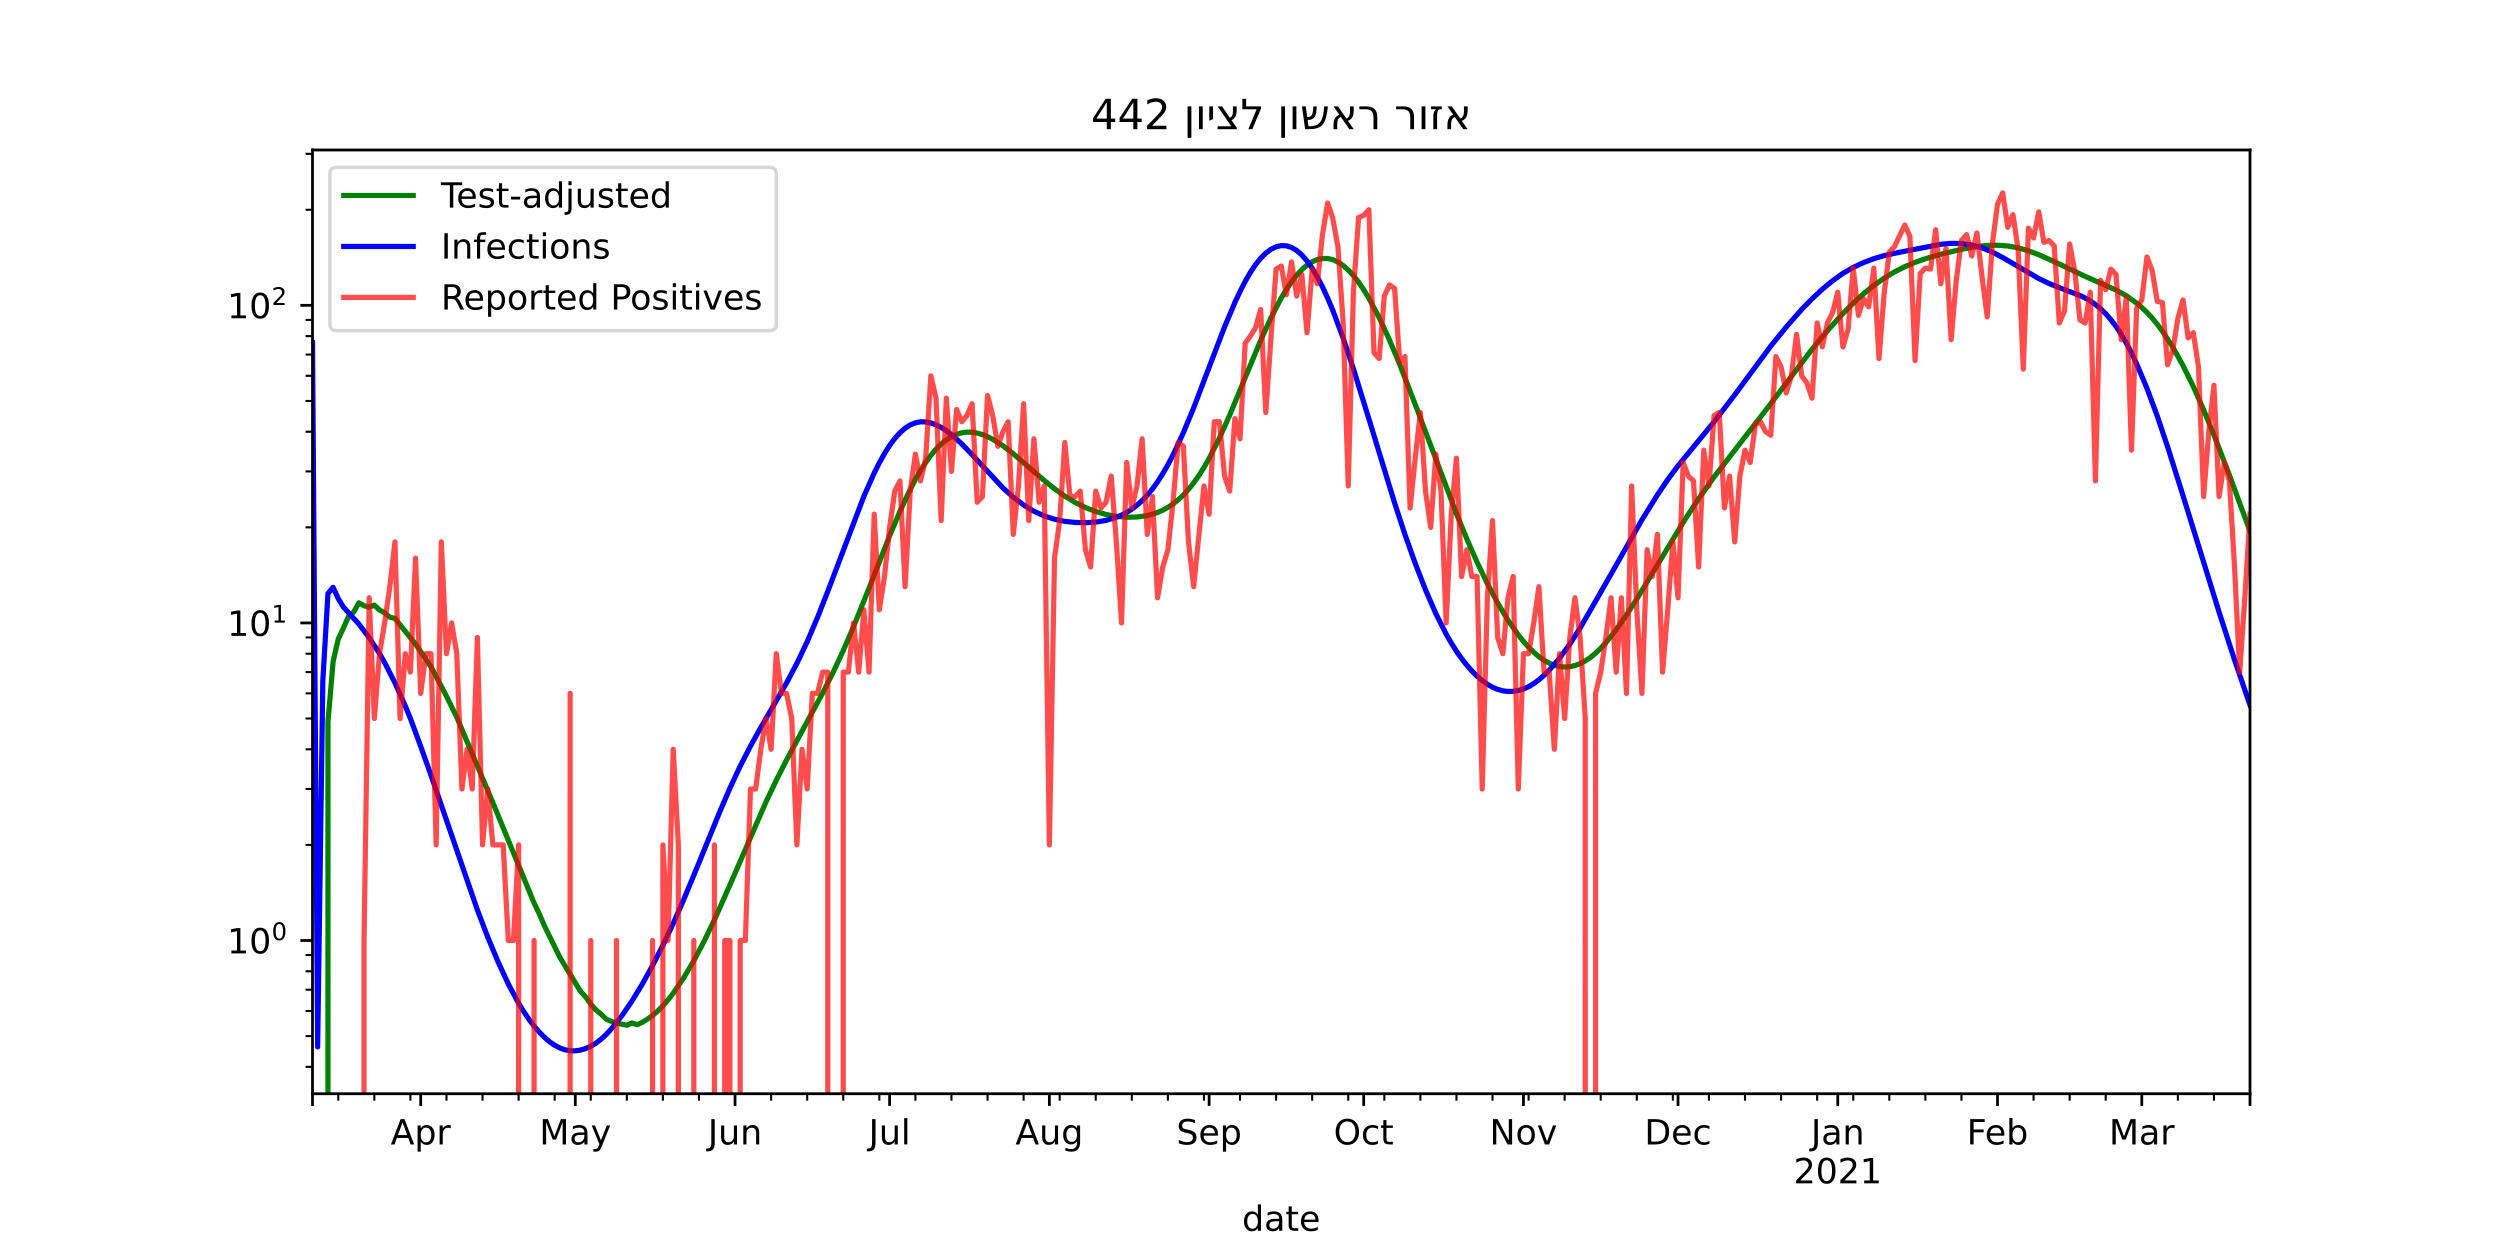 <?xml version="1.0" encoding="utf-8" standalone="no"?>
<!DOCTYPE svg PUBLIC "-//W3C//DTD SVG 1.1//EN"
  "http://www.w3.org/Graphics/SVG/1.1/DTD/svg11.dtd">
<!-- Created with matplotlib (https://matplotlib.org/) -->
<svg height="360pt" version="1.1" viewBox="0 0 720 360" width="720pt" xmlns="http://www.w3.org/2000/svg" xmlns:xlink="http://www.w3.org/1999/xlink">
 <defs>
  <style type="text/css">*{stroke-linecap:butt;stroke-linejoin:round;}</style>
 </defs>
 <g id="figure_1">
  <g id="patch_1">
   <path d="M 0 360 
L 720 360 
L 720 0 
L 0 0 
z
" style="fill:#ffffff;"/>
  </g>
  <g id="axes_1">
   <g id="patch_2">
    <path d="M 90 315 
L 648 315 
L 648 43.2 
L 90 43.2 
z
" style="fill:#ffffff;"/>
   </g>
   <g id="matplotlib.axis_1">
    <g id="xtick_1">
     <g id="line2d_1">
      <defs>
       <path d="M 0 0 
L 0 3.5 
" id="m17d6acb068" style="stroke:#000000;stroke-width:0.8;"/>
      </defs>
      <g>
       <use style="stroke:#000000;stroke-width:0.8;" x="90" xlink:href="#m17d6acb068" y="315"/>
      </g>
     </g>
    </g>
    <g id="xtick_2">
     <g id="line2d_2">
      <g>
       <use style="stroke:#000000;stroke-width:0.8;" x="121.165" xlink:href="#m17d6acb068" y="315"/>
      </g>
     </g>
     <g id="text_1">
      <!-- Apr -->
      <g transform="translate(112.515 329.598)scale(0.1 -0.1)">
       <defs>
        <path d="M 34.188 63.188 
L 20.797 26.906 
L 47.609 26.906 
z
M 28.609 72.906 
L 39.797 72.906 
L 67.578 0 
L 57.328 0 
L 50.688 18.703 
L 17.828 18.703 
L 11.188 0 
L 0.781 0 
z
" id="DejaVuSans-65"/>
        <path d="M 18.109 8.203 
L 18.109 -20.797 
L 9.078 -20.797 
L 9.078 54.688 
L 18.109 54.688 
L 18.109 46.391 
Q 20.953 51.266 25.266 53.625 
Q 29.594 56 35.594 56 
Q 45.562 56 51.781 48.094 
Q 58.016 40.188 58.016 27.297 
Q 58.016 14.406 51.781 6.484 
Q 45.562 -1.422 35.594 -1.422 
Q 29.594 -1.422 25.266 0.953 
Q 20.953 3.328 18.109 8.203 
z
M 48.688 27.297 
Q 48.688 37.203 44.609 42.844 
Q 40.531 48.484 33.406 48.484 
Q 26.266 48.484 22.188 42.844 
Q 18.109 37.203 18.109 27.297 
Q 18.109 17.391 22.188 11.75 
Q 26.266 6.109 33.406 6.109 
Q 40.531 6.109 44.609 11.75 
Q 48.688 17.391 48.688 27.297 
z
" id="DejaVuSans-112"/>
        <path d="M 41.109 46.297 
Q 39.594 47.172 37.812 47.578 
Q 36.031 48 33.891 48 
Q 26.266 48 22.188 43.047 
Q 18.109 38.094 18.109 28.812 
L 18.109 0 
L 9.078 0 
L 9.078 54.688 
L 18.109 54.688 
L 18.109 46.188 
Q 20.953 51.172 25.484 53.578 
Q 30.031 56 36.531 56 
Q 37.453 56 38.578 55.875 
Q 39.703 55.766 41.062 55.516 
z
" id="DejaVuSans-114"/>
       </defs>
       <use xlink:href="#DejaVuSans-65"/>
       <use x="68.408" xlink:href="#DejaVuSans-112"/>
       <use x="131.885" xlink:href="#DejaVuSans-114"/>
      </g>
     </g>
    </g>
    <g id="xtick_3">
     <g id="line2d_3">
      <g>
       <use style="stroke:#000000;stroke-width:0.8;" x="165.686" xlink:href="#m17d6acb068" y="315"/>
      </g>
     </g>
     <g id="text_2">
      <!-- May -->
      <g transform="translate(155.349 329.598)scale(0.1 -0.1)">
       <defs>
        <path d="M 9.812 72.906 
L 24.516 72.906 
L 43.109 23.297 
L 61.812 72.906 
L 76.516 72.906 
L 76.516 0 
L 66.891 0 
L 66.891 64.016 
L 48.094 14.016 
L 38.188 14.016 
L 19.391 64.016 
L 19.391 0 
L 9.812 0 
z
" id="DejaVuSans-77"/>
        <path d="M 34.281 27.484 
Q 23.391 27.484 19.188 25 
Q 14.984 22.516 14.984 16.5 
Q 14.984 11.719 18.141 8.906 
Q 21.297 6.109 26.703 6.109 
Q 34.188 6.109 38.703 11.406 
Q 43.219 16.703 43.219 25.484 
L 43.219 27.484 
z
M 52.203 31.203 
L 52.203 0 
L 43.219 0 
L 43.219 8.297 
Q 40.141 3.328 35.547 0.953 
Q 30.953 -1.422 24.312 -1.422 
Q 15.922 -1.422 10.953 3.297 
Q 6 8.016 6 15.922 
Q 6 25.141 12.172 29.828 
Q 18.359 34.516 30.609 34.516 
L 43.219 34.516 
L 43.219 35.406 
Q 43.219 41.609 39.141 45 
Q 35.062 48.391 27.688 48.391 
Q 23 48.391 18.547 47.266 
Q 14.109 46.141 10.016 43.891 
L 10.016 52.203 
Q 14.938 54.109 19.578 55.047 
Q 24.219 56 28.609 56 
Q 40.484 56 46.344 49.844 
Q 52.203 43.703 52.203 31.203 
z
" id="DejaVuSans-97"/>
        <path d="M 32.172 -5.078 
Q 28.375 -14.844 24.75 -17.812 
Q 21.141 -20.797 15.094 -20.797 
L 7.906 -20.797 
L 7.906 -13.281 
L 13.188 -13.281 
Q 16.891 -13.281 18.938 -11.516 
Q 21 -9.766 23.484 -3.219 
L 25.094 0.875 
L 2.984 54.688 
L 12.5 54.688 
L 29.594 11.922 
L 46.688 54.688 
L 56.203 54.688 
z
" id="DejaVuSans-121"/>
       </defs>
       <use xlink:href="#DejaVuSans-77"/>
       <use x="86.279" xlink:href="#DejaVuSans-97"/>
       <use x="147.559" xlink:href="#DejaVuSans-121"/>
      </g>
     </g>
    </g>
    <g id="xtick_4">
     <g id="line2d_4">
      <g>
       <use style="stroke:#000000;stroke-width:0.8;" x="211.691" xlink:href="#m17d6acb068" y="315"/>
      </g>
     </g>
     <g id="text_3">
      <!-- Jun -->
      <g transform="translate(203.879 329.598)scale(0.1 -0.1)">
       <defs>
        <path d="M 9.812 72.906 
L 19.672 72.906 
L 19.672 5.078 
Q 19.672 -8.109 14.672 -14.062 
Q 9.672 -20.016 -1.422 -20.016 
L -5.172 -20.016 
L -5.172 -11.719 
L -2.094 -11.719 
Q 4.438 -11.719 7.125 -8.047 
Q 9.812 -4.391 9.812 5.078 
z
" id="DejaVuSans-74"/>
        <path d="M 8.5 21.578 
L 8.5 54.688 
L 17.484 54.688 
L 17.484 21.922 
Q 17.484 14.156 20.5 10.266 
Q 23.531 6.391 29.594 6.391 
Q 36.859 6.391 41.078 11.031 
Q 45.312 15.672 45.312 23.688 
L 45.312 54.688 
L 54.297 54.688 
L 54.297 0 
L 45.312 0 
L 45.312 8.406 
Q 42.047 3.422 37.719 1 
Q 33.406 -1.422 27.688 -1.422 
Q 18.266 -1.422 13.375 4.438 
Q 8.5 10.297 8.5 21.578 
z
M 31.109 56 
z
" id="DejaVuSans-117"/>
        <path d="M 54.891 33.016 
L 54.891 0 
L 45.906 0 
L 45.906 32.719 
Q 45.906 40.484 42.875 44.328 
Q 39.844 48.188 33.797 48.188 
Q 26.516 48.188 22.312 43.547 
Q 18.109 38.922 18.109 30.906 
L 18.109 0 
L 9.078 0 
L 9.078 54.688 
L 18.109 54.688 
L 18.109 46.188 
Q 21.344 51.125 25.703 53.562 
Q 30.078 56 35.797 56 
Q 45.219 56 50.047 50.172 
Q 54.891 44.344 54.891 33.016 
z
" id="DejaVuSans-110"/>
       </defs>
       <use xlink:href="#DejaVuSans-74"/>
       <use x="29.492" xlink:href="#DejaVuSans-117"/>
       <use x="92.871" xlink:href="#DejaVuSans-110"/>
      </g>
     </g>
    </g>
    <g id="xtick_5">
     <g id="line2d_5">
      <g>
       <use style="stroke:#000000;stroke-width:0.8;" x="256.213" xlink:href="#m17d6acb068" y="315"/>
      </g>
     </g>
     <g id="text_4">
      <!-- Jul -->
      <g transform="translate(250.18 329.598)scale(0.1 -0.1)">
       <defs>
        <path d="M 9.422 75.984 
L 18.406 75.984 
L 18.406 0 
L 9.422 0 
z
" id="DejaVuSans-108"/>
       </defs>
       <use xlink:href="#DejaVuSans-74"/>
       <use x="29.492" xlink:href="#DejaVuSans-117"/>
       <use x="92.871" xlink:href="#DejaVuSans-108"/>
      </g>
     </g>
    </g>
    <g id="xtick_6">
     <g id="line2d_6">
      <g>
       <use style="stroke:#000000;stroke-width:0.8;" x="302.218" xlink:href="#m17d6acb068" y="315"/>
      </g>
     </g>
     <g id="text_5">
      <!-- Aug -->
      <g transform="translate(292.455 329.598)scale(0.1 -0.1)">
       <defs>
        <path d="M 45.406 27.984 
Q 45.406 37.75 41.375 43.109 
Q 37.359 48.484 30.078 48.484 
Q 22.859 48.484 18.828 43.109 
Q 14.797 37.75 14.797 27.984 
Q 14.797 18.266 18.828 12.891 
Q 22.859 7.516 30.078 7.516 
Q 37.359 7.516 41.375 12.891 
Q 45.406 18.266 45.406 27.984 
z
M 54.391 6.781 
Q 54.391 -7.172 48.188 -13.984 
Q 42 -20.797 29.203 -20.797 
Q 24.469 -20.797 20.266 -20.094 
Q 16.062 -19.391 12.109 -17.922 
L 12.109 -9.188 
Q 16.062 -11.328 19.922 -12.344 
Q 23.781 -13.375 27.781 -13.375 
Q 36.625 -13.375 41.016 -8.766 
Q 45.406 -4.156 45.406 5.172 
L 45.406 9.625 
Q 42.625 4.781 38.281 2.391 
Q 33.938 0 27.875 0 
Q 17.828 0 11.672 7.656 
Q 5.516 15.328 5.516 27.984 
Q 5.516 40.672 11.672 48.328 
Q 17.828 56 27.875 56 
Q 33.938 56 38.281 53.609 
Q 42.625 51.219 45.406 46.391 
L 45.406 54.688 
L 54.391 54.688 
z
" id="DejaVuSans-103"/>
       </defs>
       <use xlink:href="#DejaVuSans-65"/>
       <use x="68.408" xlink:href="#DejaVuSans-117"/>
       <use x="131.787" xlink:href="#DejaVuSans-103"/>
      </g>
     </g>
    </g>
    <g id="xtick_7">
     <g id="line2d_7">
      <g>
       <use style="stroke:#000000;stroke-width:0.8;" x="348.223" xlink:href="#m17d6acb068" y="315"/>
      </g>
     </g>
     <g id="text_6">
      <!-- Sep -->
      <g transform="translate(338.798 329.598)scale(0.1 -0.1)">
       <defs>
        <path d="M 53.516 70.516 
L 53.516 60.891 
Q 47.906 63.578 42.922 64.891 
Q 37.938 66.219 33.297 66.219 
Q 25.25 66.219 20.875 63.094 
Q 16.5 59.969 16.5 54.203 
Q 16.5 49.359 19.406 46.891 
Q 22.312 44.438 30.422 42.922 
L 36.375 41.703 
Q 47.406 39.594 52.656 34.297 
Q 57.906 29 57.906 20.125 
Q 57.906 9.516 50.797 4.047 
Q 43.703 -1.422 29.984 -1.422 
Q 24.812 -1.422 18.969 -0.25 
Q 13.141 0.922 6.891 3.219 
L 6.891 13.375 
Q 12.891 10.016 18.656 8.297 
Q 24.422 6.594 29.984 6.594 
Q 38.422 6.594 43.016 9.906 
Q 47.609 13.234 47.609 19.391 
Q 47.609 24.75 44.312 27.781 
Q 41.016 30.812 33.5 32.328 
L 27.484 33.5 
Q 16.453 35.688 11.516 40.375 
Q 6.594 45.062 6.594 53.422 
Q 6.594 63.094 13.406 68.656 
Q 20.219 74.219 32.172 74.219 
Q 37.312 74.219 42.625 73.281 
Q 47.953 72.359 53.516 70.516 
z
" id="DejaVuSans-83"/>
        <path d="M 56.203 29.594 
L 56.203 25.203 
L 14.891 25.203 
Q 15.484 15.922 20.484 11.062 
Q 25.484 6.203 34.422 6.203 
Q 39.594 6.203 44.453 7.469 
Q 49.312 8.734 54.109 11.281 
L 54.109 2.781 
Q 49.266 0.734 44.188 -0.344 
Q 39.109 -1.422 33.891 -1.422 
Q 20.797 -1.422 13.156 6.188 
Q 5.516 13.812 5.516 26.812 
Q 5.516 40.234 12.766 48.109 
Q 20.016 56 32.328 56 
Q 43.359 56 49.781 48.891 
Q 56.203 41.797 56.203 29.594 
z
M 47.219 32.234 
Q 47.125 39.594 43.094 43.984 
Q 39.062 48.391 32.422 48.391 
Q 24.906 48.391 20.391 44.141 
Q 15.875 39.891 15.188 32.172 
z
" id="DejaVuSans-101"/>
       </defs>
       <use xlink:href="#DejaVuSans-83"/>
       <use x="63.477" xlink:href="#DejaVuSans-101"/>
       <use x="125" xlink:href="#DejaVuSans-112"/>
      </g>
     </g>
    </g>
    <g id="xtick_8">
     <g id="line2d_8">
      <g>
       <use style="stroke:#000000;stroke-width:0.8;" x="392.745" xlink:href="#m17d6acb068" y="315"/>
      </g>
     </g>
     <g id="text_7">
      <!-- Oct -->
      <g transform="translate(384.099 329.598)scale(0.1 -0.1)">
       <defs>
        <path d="M 39.406 66.219 
Q 28.656 66.219 22.328 58.203 
Q 16.016 50.203 16.016 36.375 
Q 16.016 22.609 22.328 14.594 
Q 28.656 6.594 39.406 6.594 
Q 50.141 6.594 56.422 14.594 
Q 62.703 22.609 62.703 36.375 
Q 62.703 50.203 56.422 58.203 
Q 50.141 66.219 39.406 66.219 
z
M 39.406 74.219 
Q 54.734 74.219 63.906 63.938 
Q 73.094 53.656 73.094 36.375 
Q 73.094 19.141 63.906 8.859 
Q 54.734 -1.422 39.406 -1.422 
Q 24.031 -1.422 14.812 8.828 
Q 5.609 19.094 5.609 36.375 
Q 5.609 53.656 14.812 63.938 
Q 24.031 74.219 39.406 74.219 
z
" id="DejaVuSans-79"/>
        <path d="M 48.781 52.594 
L 48.781 44.188 
Q 44.969 46.297 41.141 47.344 
Q 37.312 48.391 33.406 48.391 
Q 24.656 48.391 19.812 42.844 
Q 14.984 37.312 14.984 27.297 
Q 14.984 17.281 19.812 11.734 
Q 24.656 6.203 33.406 6.203 
Q 37.312 6.203 41.141 7.25 
Q 44.969 8.297 48.781 10.406 
L 48.781 2.094 
Q 45.016 0.344 40.984 -0.531 
Q 36.969 -1.422 32.422 -1.422 
Q 20.062 -1.422 12.781 6.344 
Q 5.516 14.109 5.516 27.297 
Q 5.516 40.672 12.859 48.328 
Q 20.219 56 33.016 56 
Q 37.156 56 41.109 55.141 
Q 45.062 54.297 48.781 52.594 
z
" id="DejaVuSans-99"/>
        <path d="M 18.312 70.219 
L 18.312 54.688 
L 36.812 54.688 
L 36.812 47.703 
L 18.312 47.703 
L 18.312 18.016 
Q 18.312 11.328 20.141 9.422 
Q 21.969 7.516 27.594 7.516 
L 36.812 7.516 
L 36.812 0 
L 27.594 0 
Q 17.188 0 13.234 3.875 
Q 9.281 7.766 9.281 18.016 
L 9.281 47.703 
L 2.688 47.703 
L 2.688 54.688 
L 9.281 54.688 
L 9.281 70.219 
z
" id="DejaVuSans-116"/>
       </defs>
       <use xlink:href="#DejaVuSans-79"/>
       <use x="78.711" xlink:href="#DejaVuSans-99"/>
       <use x="133.691" xlink:href="#DejaVuSans-116"/>
      </g>
     </g>
    </g>
    <g id="xtick_9">
     <g id="line2d_9">
      <g>
       <use style="stroke:#000000;stroke-width:0.8;" x="438.75" xlink:href="#m17d6acb068" y="315"/>
      </g>
     </g>
     <g id="text_8">
      <!-- Nov -->
      <g transform="translate(428.991 329.598)scale(0.1 -0.1)">
       <defs>
        <path d="M 9.812 72.906 
L 23.094 72.906 
L 55.422 11.922 
L 55.422 72.906 
L 64.984 72.906 
L 64.984 0 
L 51.703 0 
L 19.391 60.984 
L 19.391 0 
L 9.812 0 
z
" id="DejaVuSans-78"/>
        <path d="M 30.609 48.391 
Q 23.391 48.391 19.188 42.75 
Q 14.984 37.109 14.984 27.297 
Q 14.984 17.484 19.156 11.844 
Q 23.344 6.203 30.609 6.203 
Q 37.797 6.203 41.984 11.859 
Q 46.188 17.531 46.188 27.297 
Q 46.188 37.016 41.984 42.703 
Q 37.797 48.391 30.609 48.391 
z
M 30.609 56 
Q 42.328 56 49.016 48.375 
Q 55.719 40.766 55.719 27.297 
Q 55.719 13.875 49.016 6.219 
Q 42.328 -1.422 30.609 -1.422 
Q 18.844 -1.422 12.172 6.219 
Q 5.516 13.875 5.516 27.297 
Q 5.516 40.766 12.172 48.375 
Q 18.844 56 30.609 56 
z
" id="DejaVuSans-111"/>
        <path d="M 2.984 54.688 
L 12.5 54.688 
L 29.594 8.797 
L 46.688 54.688 
L 56.203 54.688 
L 35.688 0 
L 23.484 0 
z
" id="DejaVuSans-118"/>
       </defs>
       <use xlink:href="#DejaVuSans-78"/>
       <use x="74.805" xlink:href="#DejaVuSans-111"/>
       <use x="135.986" xlink:href="#DejaVuSans-118"/>
      </g>
     </g>
    </g>
    <g id="xtick_10">
     <g id="line2d_10">
      <g>
       <use style="stroke:#000000;stroke-width:0.8;" x="483.271" xlink:href="#m17d6acb068" y="315"/>
      </g>
     </g>
     <g id="text_9">
      <!-- Dec -->
      <g transform="translate(473.595 329.598)scale(0.1 -0.1)">
       <defs>
        <path d="M 19.672 64.797 
L 19.672 8.109 
L 31.594 8.109 
Q 46.688 8.109 53.688 14.938 
Q 60.688 21.781 60.688 36.531 
Q 60.688 51.172 53.688 57.984 
Q 46.688 64.797 31.594 64.797 
z
M 9.812 72.906 
L 30.078 72.906 
Q 51.266 72.906 61.172 64.094 
Q 71.094 55.281 71.094 36.531 
Q 71.094 17.672 61.125 8.828 
Q 51.172 0 30.078 0 
L 9.812 0 
z
" id="DejaVuSans-68"/>
       </defs>
       <use xlink:href="#DejaVuSans-68"/>
       <use x="77.002" xlink:href="#DejaVuSans-101"/>
       <use x="138.525" xlink:href="#DejaVuSans-99"/>
      </g>
     </g>
    </g>
    <g id="xtick_11">
     <g id="line2d_11">
      <g>
       <use style="stroke:#000000;stroke-width:0.8;" x="529.277" xlink:href="#m17d6acb068" y="315"/>
      </g>
     </g>
     <g id="text_10">
      <!-- Jan -->
      <g transform="translate(521.569 329.598)scale(0.1 -0.1)">
       <use xlink:href="#DejaVuSans-74"/>
       <use x="29.492" xlink:href="#DejaVuSans-97"/>
       <use x="90.771" xlink:href="#DejaVuSans-110"/>
      </g>
      <!-- 2021 -->
      <g transform="translate(516.552 340.796)scale(0.1 -0.1)">
       <defs>
        <path d="M 19.188 8.297 
L 53.609 8.297 
L 53.609 0 
L 7.328 0 
L 7.328 8.297 
Q 12.938 14.109 22.625 23.891 
Q 32.328 33.688 34.812 36.531 
Q 39.547 41.844 41.422 45.531 
Q 43.312 49.219 43.312 52.781 
Q 43.312 58.594 39.234 62.25 
Q 35.156 65.922 28.609 65.922 
Q 23.969 65.922 18.812 64.312 
Q 13.672 62.703 7.812 59.422 
L 7.812 69.391 
Q 13.766 71.781 18.938 73 
Q 24.125 74.219 28.422 74.219 
Q 39.75 74.219 46.484 68.547 
Q 53.219 62.891 53.219 53.422 
Q 53.219 48.922 51.531 44.891 
Q 49.859 40.875 45.406 35.406 
Q 44.188 33.984 37.641 27.219 
Q 31.109 20.453 19.188 8.297 
z
" id="DejaVuSans-50"/>
        <path d="M 31.781 66.406 
Q 24.172 66.406 20.328 58.906 
Q 16.5 51.422 16.5 36.375 
Q 16.5 21.391 20.328 13.891 
Q 24.172 6.391 31.781 6.391 
Q 39.453 6.391 43.281 13.891 
Q 47.125 21.391 47.125 36.375 
Q 47.125 51.422 43.281 58.906 
Q 39.453 66.406 31.781 66.406 
z
M 31.781 74.219 
Q 44.047 74.219 50.516 64.516 
Q 56.984 54.828 56.984 36.375 
Q 56.984 17.969 50.516 8.266 
Q 44.047 -1.422 31.781 -1.422 
Q 19.531 -1.422 13.062 8.266 
Q 6.594 17.969 6.594 36.375 
Q 6.594 54.828 13.062 64.516 
Q 19.531 74.219 31.781 74.219 
z
" id="DejaVuSans-48"/>
        <path d="M 12.406 8.297 
L 28.516 8.297 
L 28.516 63.922 
L 10.984 60.406 
L 10.984 69.391 
L 28.422 72.906 
L 38.281 72.906 
L 38.281 8.297 
L 54.391 8.297 
L 54.391 0 
L 12.406 0 
z
" id="DejaVuSans-49"/>
       </defs>
       <use xlink:href="#DejaVuSans-50"/>
       <use x="63.623" xlink:href="#DejaVuSans-48"/>
       <use x="127.246" xlink:href="#DejaVuSans-50"/>
       <use x="190.869" xlink:href="#DejaVuSans-49"/>
      </g>
     </g>
    </g>
    <g id="xtick_12">
     <g id="line2d_12">
      <g>
       <use style="stroke:#000000;stroke-width:0.8;" x="575.282" xlink:href="#m17d6acb068" y="315"/>
      </g>
     </g>
     <g id="text_11">
      <!-- Feb -->
      <g transform="translate(566.43 329.598)scale(0.1 -0.1)">
       <defs>
        <path d="M 9.812 72.906 
L 51.703 72.906 
L 51.703 64.594 
L 19.672 64.594 
L 19.672 43.109 
L 48.578 43.109 
L 48.578 34.812 
L 19.672 34.812 
L 19.672 0 
L 9.812 0 
z
" id="DejaVuSans-70"/>
        <path d="M 48.688 27.297 
Q 48.688 37.203 44.609 42.844 
Q 40.531 48.484 33.406 48.484 
Q 26.266 48.484 22.188 42.844 
Q 18.109 37.203 18.109 27.297 
Q 18.109 17.391 22.188 11.75 
Q 26.266 6.109 33.406 6.109 
Q 40.531 6.109 44.609 11.75 
Q 48.688 17.391 48.688 27.297 
z
M 18.109 46.391 
Q 20.953 51.266 25.266 53.625 
Q 29.594 56 35.594 56 
Q 45.562 56 51.781 48.094 
Q 58.016 40.188 58.016 27.297 
Q 58.016 14.406 51.781 6.484 
Q 45.562 -1.422 35.594 -1.422 
Q 29.594 -1.422 25.266 0.953 
Q 20.953 3.328 18.109 8.203 
L 18.109 0 
L 9.078 0 
L 9.078 75.984 
L 18.109 75.984 
z
" id="DejaVuSans-98"/>
       </defs>
       <use xlink:href="#DejaVuSans-70"/>
       <use x="52.02" xlink:href="#DejaVuSans-101"/>
       <use x="113.543" xlink:href="#DejaVuSans-98"/>
      </g>
     </g>
    </g>
    <g id="xtick_13">
     <g id="line2d_13">
      <g>
       <use style="stroke:#000000;stroke-width:0.8;" x="616.835" xlink:href="#m17d6acb068" y="315"/>
      </g>
     </g>
     <g id="text_12">
      <!-- Mar -->
      <g transform="translate(607.402 329.598)scale(0.1 -0.1)">
       <use xlink:href="#DejaVuSans-77"/>
       <use x="86.279" xlink:href="#DejaVuSans-97"/>
       <use x="147.559" xlink:href="#DejaVuSans-114"/>
      </g>
     </g>
    </g>
    <g id="xtick_14">
     <g id="line2d_14">
      <g>
       <use style="stroke:#000000;stroke-width:0.8;" x="648" xlink:href="#m17d6acb068" y="315"/>
      </g>
     </g>
    </g>
    <g id="xtick_15">
     <g id="line2d_15">
      <defs>
       <path d="M 0 0 
L 0 2 
" id="mf03849183d" style="stroke:#000000;stroke-width:0.6;"/>
      </defs>
      <g>
       <use style="stroke:#000000;stroke-width:0.6;" x="97.42" xlink:href="#mf03849183d" y="315"/>
      </g>
     </g>
    </g>
    <g id="xtick_16">
     <g id="line2d_16">
      <g>
       <use style="stroke:#000000;stroke-width:0.6;" x="107.809" xlink:href="#mf03849183d" y="315"/>
      </g>
     </g>
    </g>
    <g id="xtick_17">
     <g id="line2d_17">
      <g>
       <use style="stroke:#000000;stroke-width:0.6;" x="118.197" xlink:href="#mf03849183d" y="315"/>
      </g>
     </g>
    </g>
    <g id="xtick_18">
     <g id="line2d_18">
      <g>
       <use style="stroke:#000000;stroke-width:0.6;" x="128.585" xlink:href="#mf03849183d" y="315"/>
      </g>
     </g>
    </g>
    <g id="xtick_19">
     <g id="line2d_19">
      <g>
       <use style="stroke:#000000;stroke-width:0.6;" x="138.973" xlink:href="#mf03849183d" y="315"/>
      </g>
     </g>
    </g>
    <g id="xtick_20">
     <g id="line2d_20">
      <g>
       <use style="stroke:#000000;stroke-width:0.6;" x="149.362" xlink:href="#mf03849183d" y="315"/>
      </g>
     </g>
    </g>
    <g id="xtick_21">
     <g id="line2d_21">
      <g>
       <use style="stroke:#000000;stroke-width:0.6;" x="159.75" xlink:href="#mf03849183d" y="315"/>
      </g>
     </g>
    </g>
    <g id="xtick_22">
     <g id="line2d_22">
      <g>
       <use style="stroke:#000000;stroke-width:0.6;" x="170.138" xlink:href="#mf03849183d" y="315"/>
      </g>
     </g>
    </g>
    <g id="xtick_23">
     <g id="line2d_23">
      <g>
       <use style="stroke:#000000;stroke-width:0.6;" x="180.527" xlink:href="#mf03849183d" y="315"/>
      </g>
     </g>
    </g>
    <g id="xtick_24">
     <g id="line2d_24">
      <g>
       <use style="stroke:#000000;stroke-width:0.6;" x="190.915" xlink:href="#mf03849183d" y="315"/>
      </g>
     </g>
    </g>
    <g id="xtick_25">
     <g id="line2d_25">
      <g>
       <use style="stroke:#000000;stroke-width:0.6;" x="201.303" xlink:href="#mf03849183d" y="315"/>
      </g>
     </g>
    </g>
    <g id="xtick_26">
     <g id="line2d_26">
      <g>
       <use style="stroke:#000000;stroke-width:0.6;" x="222.08" xlink:href="#mf03849183d" y="315"/>
      </g>
     </g>
    </g>
    <g id="xtick_27">
     <g id="line2d_27">
      <g>
       <use style="stroke:#000000;stroke-width:0.6;" x="232.468" xlink:href="#mf03849183d" y="315"/>
      </g>
     </g>
    </g>
    <g id="xtick_28">
     <g id="line2d_28">
      <g>
       <use style="stroke:#000000;stroke-width:0.6;" x="242.856" xlink:href="#mf03849183d" y="315"/>
      </g>
     </g>
    </g>
    <g id="xtick_29">
     <g id="line2d_29">
      <g>
       <use style="stroke:#000000;stroke-width:0.6;" x="253.245" xlink:href="#mf03849183d" y="315"/>
      </g>
     </g>
    </g>
    <g id="xtick_30">
     <g id="line2d_30">
      <g>
       <use style="stroke:#000000;stroke-width:0.6;" x="263.633" xlink:href="#mf03849183d" y="315"/>
      </g>
     </g>
    </g>
    <g id="xtick_31">
     <g id="line2d_31">
      <g>
       <use style="stroke:#000000;stroke-width:0.6;" x="274.021" xlink:href="#mf03849183d" y="315"/>
      </g>
     </g>
    </g>
    <g id="xtick_32">
     <g id="line2d_32">
      <g>
       <use style="stroke:#000000;stroke-width:0.6;" x="284.41" xlink:href="#mf03849183d" y="315"/>
      </g>
     </g>
    </g>
    <g id="xtick_33">
     <g id="line2d_33">
      <g>
       <use style="stroke:#000000;stroke-width:0.6;" x="294.798" xlink:href="#mf03849183d" y="315"/>
      </g>
     </g>
    </g>
    <g id="xtick_34">
     <g id="line2d_34">
      <g>
       <use style="stroke:#000000;stroke-width:0.6;" x="305.186" xlink:href="#mf03849183d" y="315"/>
      </g>
     </g>
    </g>
    <g id="xtick_35">
     <g id="line2d_35">
      <g>
       <use style="stroke:#000000;stroke-width:0.6;" x="315.574" xlink:href="#mf03849183d" y="315"/>
      </g>
     </g>
    </g>
    <g id="xtick_36">
     <g id="line2d_36">
      <g>
       <use style="stroke:#000000;stroke-width:0.6;" x="325.963" xlink:href="#mf03849183d" y="315"/>
      </g>
     </g>
    </g>
    <g id="xtick_37">
     <g id="line2d_37">
      <g>
       <use style="stroke:#000000;stroke-width:0.6;" x="336.351" xlink:href="#mf03849183d" y="315"/>
      </g>
     </g>
    </g>
    <g id="xtick_38">
     <g id="line2d_38">
      <g>
       <use style="stroke:#000000;stroke-width:0.6;" x="346.739" xlink:href="#mf03849183d" y="315"/>
      </g>
     </g>
    </g>
    <g id="xtick_39">
     <g id="line2d_39">
      <g>
       <use style="stroke:#000000;stroke-width:0.6;" x="357.128" xlink:href="#mf03849183d" y="315"/>
      </g>
     </g>
    </g>
    <g id="xtick_40">
     <g id="line2d_40">
      <g>
       <use style="stroke:#000000;stroke-width:0.6;" x="367.516" xlink:href="#mf03849183d" y="315"/>
      </g>
     </g>
    </g>
    <g id="xtick_41">
     <g id="line2d_41">
      <g>
       <use style="stroke:#000000;stroke-width:0.6;" x="377.904" xlink:href="#mf03849183d" y="315"/>
      </g>
     </g>
    </g>
    <g id="xtick_42">
     <g id="line2d_42">
      <g>
       <use style="stroke:#000000;stroke-width:0.6;" x="388.293" xlink:href="#mf03849183d" y="315"/>
      </g>
     </g>
    </g>
    <g id="xtick_43">
     <g id="line2d_43">
      <g>
       <use style="stroke:#000000;stroke-width:0.6;" x="398.681" xlink:href="#mf03849183d" y="315"/>
      </g>
     </g>
    </g>
    <g id="xtick_44">
     <g id="line2d_44">
      <g>
       <use style="stroke:#000000;stroke-width:0.6;" x="409.069" xlink:href="#mf03849183d" y="315"/>
      </g>
     </g>
    </g>
    <g id="xtick_45">
     <g id="line2d_45">
      <g>
       <use style="stroke:#000000;stroke-width:0.6;" x="419.457" xlink:href="#mf03849183d" y="315"/>
      </g>
     </g>
    </g>
    <g id="xtick_46">
     <g id="line2d_46">
      <g>
       <use style="stroke:#000000;stroke-width:0.6;" x="429.846" xlink:href="#mf03849183d" y="315"/>
      </g>
     </g>
    </g>
    <g id="xtick_47">
     <g id="line2d_47">
      <g>
       <use style="stroke:#000000;stroke-width:0.6;" x="440.234" xlink:href="#mf03849183d" y="315"/>
      </g>
     </g>
    </g>
    <g id="xtick_48">
     <g id="line2d_48">
      <g>
       <use style="stroke:#000000;stroke-width:0.6;" x="450.622" xlink:href="#mf03849183d" y="315"/>
      </g>
     </g>
    </g>
    <g id="xtick_49">
     <g id="line2d_49">
      <g>
       <use style="stroke:#000000;stroke-width:0.6;" x="461.011" xlink:href="#mf03849183d" y="315"/>
      </g>
     </g>
    </g>
    <g id="xtick_50">
     <g id="line2d_50">
      <g>
       <use style="stroke:#000000;stroke-width:0.6;" x="471.399" xlink:href="#mf03849183d" y="315"/>
      </g>
     </g>
    </g>
    <g id="xtick_51">
     <g id="line2d_51">
      <g>
       <use style="stroke:#000000;stroke-width:0.6;" x="481.787" xlink:href="#mf03849183d" y="315"/>
      </g>
     </g>
    </g>
    <g id="xtick_52">
     <g id="line2d_52">
      <g>
       <use style="stroke:#000000;stroke-width:0.6;" x="492.176" xlink:href="#mf03849183d" y="315"/>
      </g>
     </g>
    </g>
    <g id="xtick_53">
     <g id="line2d_53">
      <g>
       <use style="stroke:#000000;stroke-width:0.6;" x="502.564" xlink:href="#mf03849183d" y="315"/>
      </g>
     </g>
    </g>
    <g id="xtick_54">
     <g id="line2d_54">
      <g>
       <use style="stroke:#000000;stroke-width:0.6;" x="512.952" xlink:href="#mf03849183d" y="315"/>
      </g>
     </g>
    </g>
    <g id="xtick_55">
     <g id="line2d_55">
      <g>
       <use style="stroke:#000000;stroke-width:0.6;" x="523.34" xlink:href="#mf03849183d" y="315"/>
      </g>
     </g>
    </g>
    <g id="xtick_56">
     <g id="line2d_56">
      <g>
       <use style="stroke:#000000;stroke-width:0.6;" x="533.729" xlink:href="#mf03849183d" y="315"/>
      </g>
     </g>
    </g>
    <g id="xtick_57">
     <g id="line2d_57">
      <g>
       <use style="stroke:#000000;stroke-width:0.6;" x="544.117" xlink:href="#mf03849183d" y="315"/>
      </g>
     </g>
    </g>
    <g id="xtick_58">
     <g id="line2d_58">
      <g>
       <use style="stroke:#000000;stroke-width:0.6;" x="554.505" xlink:href="#mf03849183d" y="315"/>
      </g>
     </g>
    </g>
    <g id="xtick_59">
     <g id="line2d_59">
      <g>
       <use style="stroke:#000000;stroke-width:0.6;" x="564.894" xlink:href="#mf03849183d" y="315"/>
      </g>
     </g>
    </g>
    <g id="xtick_60">
     <g id="line2d_60">
      <g>
       <use style="stroke:#000000;stroke-width:0.6;" x="585.67" xlink:href="#mf03849183d" y="315"/>
      </g>
     </g>
    </g>
    <g id="xtick_61">
     <g id="line2d_61">
      <g>
       <use style="stroke:#000000;stroke-width:0.6;" x="596.059" xlink:href="#mf03849183d" y="315"/>
      </g>
     </g>
    </g>
    <g id="xtick_62">
     <g id="line2d_62">
      <g>
       <use style="stroke:#000000;stroke-width:0.6;" x="606.447" xlink:href="#mf03849183d" y="315"/>
      </g>
     </g>
    </g>
    <g id="xtick_63">
     <g id="line2d_63">
      <g>
       <use style="stroke:#000000;stroke-width:0.6;" x="627.223" xlink:href="#mf03849183d" y="315"/>
      </g>
     </g>
    </g>
    <g id="xtick_64">
     <g id="line2d_64">
      <g>
       <use style="stroke:#000000;stroke-width:0.6;" x="637.612" xlink:href="#mf03849183d" y="315"/>
      </g>
     </g>
    </g>
    <g id="text_13">
     <!-- date -->
     <g transform="translate(357.725 354.474)scale(0.1 -0.1)">
      <defs>
       <path d="M 45.406 46.391 
L 45.406 75.984 
L 54.391 75.984 
L 54.391 0 
L 45.406 0 
L 45.406 8.203 
Q 42.578 3.328 38.25 0.953 
Q 33.938 -1.422 27.875 -1.422 
Q 17.969 -1.422 11.734 6.484 
Q 5.516 14.406 5.516 27.297 
Q 5.516 40.188 11.734 48.094 
Q 17.969 56 27.875 56 
Q 33.938 56 38.25 53.625 
Q 42.578 51.266 45.406 46.391 
z
M 14.797 27.297 
Q 14.797 17.391 18.875 11.75 
Q 22.953 6.109 30.078 6.109 
Q 37.203 6.109 41.297 11.75 
Q 45.406 17.391 45.406 27.297 
Q 45.406 37.203 41.297 42.844 
Q 37.203 48.484 30.078 48.484 
Q 22.953 48.484 18.875 42.844 
Q 14.797 37.203 14.797 27.297 
z
" id="DejaVuSans-100"/>
      </defs>
      <use xlink:href="#DejaVuSans-100"/>
      <use x="63.477" xlink:href="#DejaVuSans-97"/>
      <use x="124.756" xlink:href="#DejaVuSans-116"/>
      <use x="163.965" xlink:href="#DejaVuSans-101"/>
     </g>
    </g>
   </g>
   <g id="matplotlib.axis_2">
    <g id="ytick_1">
     <g id="line2d_65">
      <defs>
       <path d="M 0 0 
L -3.5 0 
" id="md388e2db7f" style="stroke:#000000;stroke-width:0.8;"/>
      </defs>
      <g>
       <use style="stroke:#000000;stroke-width:0.8;" x="90" xlink:href="#md388e2db7f" y="270.862"/>
      </g>
     </g>
     <g id="text_14">
      <!-- $\mathdefault{10^{0}}$ -->
      <g transform="translate(65.4 274.661)scale(0.1 -0.1)">
       <use transform="translate(0 0.766)" xlink:href="#DejaVuSans-49"/>
       <use transform="translate(63.623 0.766)" xlink:href="#DejaVuSans-48"/>
       <use transform="translate(128.203 39.047)scale(0.7)" xlink:href="#DejaVuSans-48"/>
      </g>
     </g>
    </g>
    <g id="ytick_2">
     <g id="line2d_66">
      <g>
       <use style="stroke:#000000;stroke-width:0.8;" x="90" xlink:href="#md388e2db7f" y="179.402"/>
      </g>
     </g>
     <g id="text_15">
      <!-- $\mathdefault{10^{1}}$ -->
      <g transform="translate(65.4 183.201)scale(0.1 -0.1)">
       <use transform="translate(0 0.684)" xlink:href="#DejaVuSans-49"/>
       <use transform="translate(63.623 0.684)" xlink:href="#DejaVuSans-48"/>
       <use transform="translate(128.203 38.966)scale(0.7)" xlink:href="#DejaVuSans-49"/>
      </g>
     </g>
    </g>
    <g id="ytick_3">
     <g id="line2d_67">
      <g>
       <use style="stroke:#000000;stroke-width:0.8;" x="90" xlink:href="#md388e2db7f" y="87.941"/>
      </g>
     </g>
     <g id="text_16">
      <!-- $\mathdefault{10^{2}}$ -->
      <g transform="translate(65.4 91.741)scale(0.1 -0.1)">
       <use transform="translate(0 0.766)" xlink:href="#DejaVuSans-49"/>
       <use transform="translate(63.623 0.766)" xlink:href="#DejaVuSans-48"/>
       <use transform="translate(128.203 39.047)scale(0.7)" xlink:href="#DejaVuSans-50"/>
      </g>
     </g>
    </g>
    <g id="ytick_4">
     <g id="line2d_68">
      <defs>
       <path d="M 0 0 
L -2 0 
" id="m62e30611fd" style="stroke:#000000;stroke-width:0.6;"/>
      </defs>
      <g>
       <use style="stroke:#000000;stroke-width:0.6;" x="90" xlink:href="#m62e30611fd" y="307.257"/>
      </g>
     </g>
    </g>
    <g id="ytick_5">
     <g id="line2d_69">
      <g>
       <use style="stroke:#000000;stroke-width:0.6;" x="90" xlink:href="#m62e30611fd" y="298.394"/>
      </g>
     </g>
    </g>
    <g id="ytick_6">
     <g id="line2d_70">
      <g>
       <use style="stroke:#000000;stroke-width:0.6;" x="90" xlink:href="#m62e30611fd" y="291.152"/>
      </g>
     </g>
    </g>
    <g id="ytick_7">
     <g id="line2d_71">
      <g>
       <use style="stroke:#000000;stroke-width:0.6;" x="90" xlink:href="#m62e30611fd" y="285.029"/>
      </g>
     </g>
    </g>
    <g id="ytick_8">
     <g id="line2d_72">
      <g>
       <use style="stroke:#000000;stroke-width:0.6;" x="90" xlink:href="#m62e30611fd" y="279.725"/>
      </g>
     </g>
    </g>
    <g id="ytick_9">
     <g id="line2d_73">
      <g>
       <use style="stroke:#000000;stroke-width:0.6;" x="90" xlink:href="#m62e30611fd" y="275.047"/>
      </g>
     </g>
    </g>
    <g id="ytick_10">
     <g id="line2d_74">
      <g>
       <use style="stroke:#000000;stroke-width:0.6;" x="90" xlink:href="#m62e30611fd" y="243.329"/>
      </g>
     </g>
    </g>
    <g id="ytick_11">
     <g id="line2d_75">
      <g>
       <use style="stroke:#000000;stroke-width:0.6;" x="90" xlink:href="#m62e30611fd" y="227.224"/>
      </g>
     </g>
    </g>
    <g id="ytick_12">
     <g id="line2d_76">
      <g>
       <use style="stroke:#000000;stroke-width:0.6;" x="90" xlink:href="#m62e30611fd" y="215.797"/>
      </g>
     </g>
    </g>
    <g id="ytick_13">
     <g id="line2d_77">
      <g>
       <use style="stroke:#000000;stroke-width:0.6;" x="90" xlink:href="#m62e30611fd" y="206.934"/>
      </g>
     </g>
    </g>
    <g id="ytick_14">
     <g id="line2d_78">
      <g>
       <use style="stroke:#000000;stroke-width:0.6;" x="90" xlink:href="#m62e30611fd" y="199.692"/>
      </g>
     </g>
    </g>
    <g id="ytick_15">
     <g id="line2d_79">
      <g>
       <use style="stroke:#000000;stroke-width:0.6;" x="90" xlink:href="#m62e30611fd" y="193.569"/>
      </g>
     </g>
    </g>
    <g id="ytick_16">
     <g id="line2d_80">
      <g>
       <use style="stroke:#000000;stroke-width:0.6;" x="90" xlink:href="#m62e30611fd" y="188.265"/>
      </g>
     </g>
    </g>
    <g id="ytick_17">
     <g id="line2d_81">
      <g>
       <use style="stroke:#000000;stroke-width:0.6;" x="90" xlink:href="#m62e30611fd" y="183.587"/>
      </g>
     </g>
    </g>
    <g id="ytick_18">
     <g id="line2d_82">
      <g>
       <use style="stroke:#000000;stroke-width:0.6;" x="90" xlink:href="#m62e30611fd" y="151.869"/>
      </g>
     </g>
    </g>
    <g id="ytick_19">
     <g id="line2d_83">
      <g>
       <use style="stroke:#000000;stroke-width:0.6;" x="90" xlink:href="#m62e30611fd" y="135.764"/>
      </g>
     </g>
    </g>
    <g id="ytick_20">
     <g id="line2d_84">
      <g>
       <use style="stroke:#000000;stroke-width:0.6;" x="90" xlink:href="#m62e30611fd" y="124.337"/>
      </g>
     </g>
    </g>
    <g id="ytick_21">
     <g id="line2d_85">
      <g>
       <use style="stroke:#000000;stroke-width:0.6;" x="90" xlink:href="#m62e30611fd" y="115.474"/>
      </g>
     </g>
    </g>
    <g id="ytick_22">
     <g id="line2d_86">
      <g>
       <use style="stroke:#000000;stroke-width:0.6;" x="90" xlink:href="#m62e30611fd" y="108.232"/>
      </g>
     </g>
    </g>
    <g id="ytick_23">
     <g id="line2d_87">
      <g>
       <use style="stroke:#000000;stroke-width:0.6;" x="90" xlink:href="#m62e30611fd" y="102.109"/>
      </g>
     </g>
    </g>
    <g id="ytick_24">
     <g id="line2d_88">
      <g>
       <use style="stroke:#000000;stroke-width:0.6;" x="90" xlink:href="#m62e30611fd" y="96.805"/>
      </g>
     </g>
    </g>
    <g id="ytick_25">
     <g id="line2d_89">
      <g>
       <use style="stroke:#000000;stroke-width:0.6;" x="90" xlink:href="#m62e30611fd" y="92.126"/>
      </g>
     </g>
    </g>
    <g id="ytick_26">
     <g id="line2d_90">
      <g>
       <use style="stroke:#000000;stroke-width:0.6;" x="90" xlink:href="#m62e30611fd" y="60.409"/>
      </g>
     </g>
    </g>
    <g id="ytick_27">
     <g id="line2d_91">
      <g>
       <use style="stroke:#000000;stroke-width:0.6;" x="90" xlink:href="#m62e30611fd" y="44.304"/>
      </g>
     </g>
    </g>
   </g>
   <g id="line2d_92">
    <path clip-path="url(#pf471199feb)" d="M 94.45 361 
L 94.452 207.931 
L 95.936 190.518 
L 97.42 184.025 
L 98.904 180.9 
L 100.388 177.466 
L 101.872 176.276 
L 103.356 173.609 
L 104.84 174.462 
L 106.324 174.858 
L 107.809 174.27 
L 109.293 175.672 
L 110.777 176.508 
L 112.261 177.747 
L 113.745 178.096 
L 116.713 181.82 
L 119.681 185.515 
L 124.133 192.043 
L 128.585 200.503 
L 131.553 206.559 
L 141.941 231.166 
L 153.814 260.073 
L 155.298 263.147 
L 156.782 266.626 
L 161.234 275.698 
L 167.17 285.504 
L 168.654 287.09 
L 170.138 289.183 
L 171.622 290.85 
L 173.106 292.071 
L 174.59 293.516 
L 176.074 294.154 
L 177.559 294.639 
L 180.527 295.266 
L 182.011 294.605 
L 183.495 295.111 
L 184.979 294.416 
L 186.463 293.518 
L 187.947 292.45 
L 189.431 291.169 
L 190.915 289.665 
L 192.399 287.953 
L 193.883 286.048 
L 196.851 281.698 
L 199.819 276.685 
L 202.787 271.069 
L 205.755 264.912 
L 210.207 254.913 
L 220.596 230.976 
L 223.564 224.73 
L 226.532 218.869 
L 230.984 210.592 
L 236.92 199.625 
L 239.888 193.731 
L 242.856 187.361 
L 245.824 180.477 
L 250.277 169.386 
L 256.213 154.3 
L 259.181 147.267 
L 262.149 140.931 
L 263.633 138.096 
L 265.117 135.509 
L 266.601 133.187 
L 268.085 131.139 
L 269.569 129.372 
L 271.053 127.887 
L 272.537 126.682 
L 274.021 125.748 
L 275.505 125.075 
L 276.989 124.65 
L 278.473 124.459 
L 279.957 124.49 
L 281.441 124.726 
L 282.926 125.153 
L 284.41 125.751 
L 285.894 126.503 
L 288.862 128.399 
L 291.83 130.69 
L 296.282 134.526 
L 300.734 138.385 
L 303.702 140.766 
L 306.67 142.888 
L 309.638 144.699 
L 312.606 146.179 
L 315.574 147.328 
L 318.543 148.167 
L 321.511 148.715 
L 324.479 148.968 
L 327.447 148.904 
L 330.415 148.473 
L 331.899 148.093 
L 333.383 147.585 
L 334.867 146.935 
L 336.351 146.126 
L 337.835 145.139 
L 339.319 143.957 
L 340.803 142.563 
L 342.287 140.942 
L 343.771 139.083 
L 345.255 136.978 
L 346.739 134.626 
L 348.223 132.033 
L 351.191 126.169 
L 354.16 119.538 
L 358.612 108.765 
L 363.064 98.059 
L 366.032 91.527 
L 369 85.822 
L 370.484 83.347 
L 371.968 81.15 
L 373.452 79.246 
L 374.936 77.645 
L 376.42 76.357 
L 377.904 75.389 
L 379.388 74.745 
L 380.872 74.43 
L 382.356 74.445 
L 383.84 74.789 
L 385.324 75.46 
L 386.809 76.451 
L 388.293 77.755 
L 389.777 79.362 
L 391.261 81.26 
L 392.745 83.436 
L 394.229 85.875 
L 397.197 91.471 
L 400.165 97.9 
L 403.133 104.992 
L 407.585 116.481 
L 419.457 147.933 
L 422.426 155.162 
L 425.394 161.909 
L 428.362 168.098 
L 431.33 173.679 
L 434.298 178.615 
L 437.266 182.868 
L 438.75 184.722 
L 440.234 186.385 
L 441.718 187.851 
L 443.202 189.112 
L 444.686 190.161 
L 446.17 190.991 
L 447.654 191.594 
L 449.138 191.966 
L 450.622 192.103 
L 452.106 192.007 
L 453.59 191.678 
L 455.074 191.121 
L 456.559 190.338 
L 458.043 189.336 
L 459.527 188.12 
L 461.011 186.699 
L 462.495 185.086 
L 465.463 181.359 
L 468.431 177.11 
L 471.399 172.496 
L 477.335 162.693 
L 484.755 150.436 
L 489.207 143.607 
L 493.66 137.375 
L 499.596 129.676 
L 508.5 118.184 
L 521.856 100.605 
L 526.309 95.226 
L 530.761 90.298 
L 533.729 87.314 
L 536.697 84.604 
L 539.665 82.199 
L 542.633 80.108 
L 545.601 78.319 
L 548.569 76.812 
L 551.537 75.563 
L 554.505 74.522 
L 558.957 73.225 
L 564.894 71.794 
L 569.346 70.996 
L 572.314 70.687 
L 575.282 70.622 
L 578.25 70.844 
L 581.218 71.381 
L 584.186 72.229 
L 587.154 73.345 
L 591.606 75.356 
L 600.511 79.587 
L 609.415 83.538 
L 612.383 85.196 
L 615.351 87.293 
L 616.835 88.556 
L 618.319 89.985 
L 619.803 91.592 
L 621.287 93.387 
L 622.771 95.375 
L 625.739 99.94 
L 628.707 105.279 
L 631.676 111.342 
L 634.644 118.043 
L 637.612 125.269 
L 642.064 136.827 
L 648 152.987 
L 648 152.987 
" style="fill:none;stroke:#008000;stroke-linecap:square;stroke-width:1.5;"/>
   </g>
   <g id="line2d_93">
    <path clip-path="url(#pf471199feb)" d="M 90 98.646 
L 91.484 301.514 
L 92.968 196.199 
L 94.452 170.907 
L 95.936 169.165 
L 97.42 172.403 
L 98.904 174.857 
L 103.356 179.734 
L 106.324 183.639 
L 109.293 188.22 
L 110.777 190.813 
L 113.745 196.66 
L 116.713 203.305 
L 118.197 206.912 
L 121.165 214.966 
L 124.133 223.28 
L 137.489 262.07 
L 140.457 269.848 
L 143.426 276.983 
L 146.394 283.395 
L 149.362 288.94 
L 150.846 291.35 
L 152.33 293.542 
L 153.814 295.507 
L 155.298 297.234 
L 156.782 298.737 
L 158.266 300.008 
L 159.75 301.032 
L 161.234 301.814 
L 162.718 302.35 
L 164.202 302.624 
L 165.686 302.645 
L 167.17 302.428 
L 168.654 301.99 
L 170.138 301.327 
L 171.622 300.432 
L 173.106 299.296 
L 174.59 297.922 
L 176.074 296.323 
L 179.043 292.604 
L 182.011 288.292 
L 184.979 283.432 
L 187.947 278.065 
L 190.915 272.252 
L 193.883 265.957 
L 196.851 259.238 
L 201.303 248.472 
L 207.239 233.923 
L 210.207 227.016 
L 213.176 220.65 
L 216.144 214.864 
L 219.112 209.525 
L 226.532 196.678 
L 229.5 191.062 
L 232.468 184.809 
L 235.436 177.852 
L 238.404 170.301 
L 248.793 142.944 
L 251.761 136.254 
L 253.245 133.297 
L 254.729 130.633 
L 256.213 128.284 
L 257.697 126.283 
L 259.181 124.637 
L 260.665 123.337 
L 262.149 122.38 
L 263.633 121.768 
L 265.117 121.488 
L 266.601 121.51 
L 268.085 121.807 
L 269.569 122.341 
L 271.053 123.082 
L 272.537 124.024 
L 274.021 125.153 
L 276.989 127.847 
L 279.957 130.931 
L 288.862 140.534 
L 291.83 143.201 
L 294.798 145.44 
L 297.766 147.251 
L 300.734 148.595 
L 303.702 149.544 
L 306.67 150.158 
L 309.638 150.46 
L 312.606 150.542 
L 315.574 150.371 
L 318.543 149.87 
L 321.511 148.974 
L 322.995 148.355 
L 324.479 147.585 
L 325.963 146.635 
L 327.447 145.499 
L 328.931 144.168 
L 330.415 142.615 
L 331.899 140.82 
L 333.383 138.759 
L 334.867 136.437 
L 336.351 133.864 
L 337.835 131.033 
L 340.803 124.628 
L 343.771 117.473 
L 348.223 105.78 
L 352.676 94.146 
L 355.644 87.128 
L 357.128 83.952 
L 358.612 81.056 
L 360.096 78.475 
L 361.58 76.25 
L 363.064 74.391 
L 364.548 72.9 
L 366.032 71.796 
L 367.516 71.073 
L 369 70.737 
L 370.484 70.799 
L 371.968 71.269 
L 373.452 72.149 
L 374.936 73.44 
L 376.42 75.137 
L 377.904 77.242 
L 379.388 79.745 
L 380.872 82.615 
L 382.356 85.829 
L 383.84 89.375 
L 386.809 97.322 
L 389.777 106.196 
L 394.229 120.609 
L 401.649 144.849 
L 404.617 153.904 
L 407.585 162.262 
L 410.553 169.893 
L 413.521 176.72 
L 416.489 182.603 
L 417.973 185.193 
L 419.457 187.545 
L 420.941 189.662 
L 422.426 191.558 
L 423.91 193.249 
L 425.394 194.724 
L 426.878 195.993 
L 428.362 197.058 
L 429.846 197.914 
L 431.33 198.549 
L 432.814 198.955 
L 434.298 199.137 
L 435.782 199.11 
L 437.266 198.882 
L 438.75 198.436 
L 440.234 197.764 
L 441.718 196.875 
L 443.202 195.779 
L 444.686 194.488 
L 446.17 193.016 
L 449.138 189.587 
L 452.106 185.518 
L 455.074 180.867 
L 459.527 173.149 
L 472.883 149.715 
L 477.335 142.526 
L 480.303 138.123 
L 483.271 134.162 
L 487.723 128.719 
L 493.66 121.478 
L 499.596 113.727 
L 509.984 99.664 
L 514.436 94.182 
L 518.888 89.114 
L 521.856 86.075 
L 524.824 83.305 
L 527.793 80.851 
L 530.761 78.729 
L 533.729 77.017 
L 536.697 75.62 
L 539.665 74.499 
L 542.633 73.607 
L 547.085 72.648 
L 558.957 70.357 
L 561.926 70.091 
L 564.894 70.134 
L 567.862 70.55 
L 570.83 71.372 
L 573.798 72.587 
L 576.766 74.163 
L 587.154 80.214 
L 590.122 81.642 
L 593.09 82.853 
L 599.027 85.101 
L 600.511 85.822 
L 601.995 86.669 
L 603.479 87.693 
L 604.963 88.919 
L 606.447 90.364 
L 607.931 92.057 
L 609.415 94.018 
L 610.899 96.267 
L 612.383 98.819 
L 613.867 101.663 
L 615.351 104.785 
L 618.319 111.824 
L 621.287 119.812 
L 624.255 128.622 
L 628.707 142.736 
L 639.096 176.292 
L 643.548 190.051 
L 648 203.061 
L 648 203.061 
" style="fill:none;stroke:#0000ff;stroke-linecap:square;stroke-width:1.5;"/>
   </g>
   <g id="line2d_94">
    <path clip-path="url(#pf471199feb)" d="M 104.839 361 
L 104.84 270.862 
L 106.324 172.16 
L 107.809 206.934 
L 109.293 188.265 
L 110.777 179.402 
L 112.261 168.98 
L 113.745 156.054 
L 115.229 206.934 
L 116.713 188.265 
L 118.197 193.569 
L 119.681 160.733 
L 121.165 199.692 
L 122.649 188.265 
L 124.133 188.265 
L 125.617 243.329 
L 127.101 156.054 
L 128.585 188.265 
L 130.069 179.402 
L 131.553 188.265 
L 133.037 227.224 
L 134.521 215.797 
L 136.005 227.224 
L 137.489 183.587 
L 138.973 243.329 
L 140.457 227.224 
L 141.941 243.329 
L 144.91 243.329 
L 146.394 270.862 
L 147.878 270.862 
L 149.362 243.329 
L 149.364 361 
M 153.812 361 
L 153.814 270.862 
L 153.815 361 
M 164.2 361 
L 164.202 199.692 
L 164.205 361 
M 170.137 361 
L 170.138 270.862 
L 170.14 361 
M 177.557 361 
L 177.559 270.862 
L 177.56 361 
M 187.945 361 
L 187.947 270.862 
L 187.948 361 
M 190.913 361 
L 190.915 243.329 
L 192.399 270.862 
L 193.883 215.797 
L 195.367 243.329 
L 195.369 361 
M 199.818 361 
L 199.819 270.862 
L 199.821 361 
M 205.753 361 
L 205.755 243.329 
L 205.757 361 
M 208.722 361 
L 208.723 270.862 
L 210.207 270.862 
L 210.209 361 
M 213.174 361 
L 213.176 270.862 
L 214.66 270.862 
L 216.144 227.224 
L 217.628 227.224 
L 219.112 215.797 
L 220.596 206.934 
L 222.08 215.797 
L 223.564 188.265 
L 225.048 199.692 
L 226.532 199.692 
L 228.016 206.934 
L 229.5 243.329 
L 230.984 215.797 
L 232.468 227.224 
L 233.952 199.692 
L 235.436 199.692 
L 236.92 193.569 
L 238.404 193.569 
L 238.407 361 
M 242.854 361 
L 242.856 193.569 
L 244.34 193.569 
L 245.824 179.402 
L 247.309 193.569 
L 248.793 175.616 
L 250.277 193.569 
L 251.761 148.084 
L 253.245 175.616 
L 254.729 166.037 
L 256.213 151.869 
L 257.697 141.448 
L 259.181 138.504 
L 260.665 168.98 
L 262.149 141.448 
L 263.633 130.792 
L 265.117 138.504 
L 266.601 131.978 
L 268.085 108.232 
L 269.569 114.687 
L 271.053 149.931 
L 272.537 114.687 
L 274.021 135.764 
L 275.505 117.931 
L 276.989 121.464 
L 278.473 119.659 
L 279.957 116.276 
L 281.441 144.627 
L 282.926 143.006 
L 284.41 113.916 
L 285.894 119.659 
L 287.378 128.522 
L 288.862 124.337 
L 290.346 121.464 
L 291.83 153.907 
L 293.314 139.949 
L 294.798 116.276 
L 296.282 149.931 
L 297.766 126.374 
L 299.25 144.627 
L 300.734 139.949 
L 302.218 243.329 
L 303.702 160.733 
L 305.186 149.931 
L 306.67 127.434 
L 308.154 143.006 
L 309.638 143.006 
L 311.122 141.448 
L 312.606 158.325 
L 314.09 163.296 
L 315.574 141.448 
L 317.059 146.318 
L 318.543 144.627 
L 320.027 137.111 
L 321.511 156.054 
L 322.995 179.402 
L 324.479 133.2 
L 325.963 146.318 
L 327.447 139.949 
L 328.931 126.374 
L 330.415 153.907 
L 331.899 143.006 
L 333.383 172.16 
L 334.867 163.296 
L 336.351 158.325 
L 337.835 144.627 
L 339.319 127.434 
L 340.803 128.522 
L 342.287 156.054 
L 343.771 168.98 
L 346.739 139.949 
L 348.223 148.084 
L 349.707 121.464 
L 351.191 121.464 
L 352.676 137.111 
L 354.16 141.448 
L 355.644 120.551 
L 357.128 126.374 
L 358.612 98.842 
L 360.096 96.805 
L 361.58 94.397 
L 363.064 89.151 
L 364.548 118.786 
L 366.032 97.304 
L 367.516 77.52 
L 369 76.614 
L 370.484 84.884 
L 371.968 75.437 
L 373.452 85.254 
L 374.936 79.078 
L 376.42 95.824 
L 377.904 77.52 
L 379.388 81.705 
L 380.872 67.572 
L 382.356 58.471 
L 383.84 62.867 
L 385.324 71.049 
L 386.809 92.57 
L 388.293 139.949 
L 389.777 84.156 
L 391.261 62.656 
L 392.745 62.031 
L 394.229 60.409 
L 395.713 101.545 
L 397.197 103.26 
L 398.681 85.254 
L 400.165 82.046 
L 401.649 83.087 
L 403.133 104.446 
L 404.617 102.68 
L 406.101 146.318 
L 407.585 131.978 
L 409.069 118.786 
L 410.553 141.448 
L 412.037 151.869 
L 413.521 130.792 
L 415.005 141.448 
L 416.489 179.402 
L 417.973 148.084 
L 419.457 131.978 
L 420.941 166.037 
L 422.426 158.325 
L 423.91 166.037 
L 425.394 166.037 
L 426.878 227.224 
L 428.362 172.16 
L 429.846 149.931 
L 431.33 183.587 
L 432.814 188.265 
L 434.298 172.16 
L 435.782 166.037 
L 437.266 227.224 
L 438.75 188.265 
L 440.234 188.265 
L 441.718 179.402 
L 443.202 168.98 
L 444.686 193.569 
L 446.17 193.569 
L 447.654 215.797 
L 449.138 188.265 
L 450.622 206.934 
L 452.106 183.587 
L 453.59 172.16 
L 455.074 183.587 
L 456.559 206.934 
L 456.561 361 
M 459.524 361 
L 459.527 199.692 
L 461.011 193.569 
L 462.495 183.587 
L 463.979 172.16 
L 465.463 193.569 
L 466.947 172.16 
L 468.431 199.692 
L 469.915 139.949 
L 471.399 175.616 
L 472.883 199.692 
L 474.367 158.325 
L 475.851 166.037 
L 477.335 153.907 
L 478.819 193.569 
L 480.303 175.616 
L 481.787 156.054 
L 483.271 172.16 
L 484.755 133.2 
L 486.239 137.111 
L 487.723 138.504 
L 489.207 163.296 
L 490.691 129.641 
L 492.176 139.949 
L 493.66 119.659 
L 495.144 118.786 
L 496.628 146.318 
L 498.112 137.111 
L 499.596 156.054 
L 501.08 137.111 
L 502.564 129.641 
L 504.048 133.2 
L 505.532 122.399 
L 507.016 121.464 
L 508.5 124.337 
L 509.984 125.343 
L 511.468 102.68 
L 512.952 105.668 
L 514.436 113.159 
L 515.92 108.232 
L 517.404 96.311 
L 518.888 108.232 
L 520.372 110.269 
L 521.856 114.687 
L 523.34 93.019 
L 524.824 99.901 
L 526.309 93.019 
L 527.793 89.979 
L 529.277 84.156 
L 530.761 99.901 
L 532.245 94.867 
L 533.729 77.216 
L 535.213 90.824 
L 536.697 86.003 
L 538.181 88.341 
L 539.665 77.216 
L 541.149 103.26 
L 542.633 84.518 
L 544.117 72.638 
L 545.601 71.049 
L 548.569 64.815 
L 550.053 68.05 
L 551.537 103.849 
L 553.021 78.761 
L 554.505 77.216 
L 555.989 77.52 
L 557.473 66.17 
L 558.957 81.705 
L 560.441 71.572 
L 561.926 97.81 
L 563.41 80.699 
L 564.894 69.273 
L 566.378 67.572 
L 567.862 73.734 
L 569.346 67.099 
L 570.83 79.719 
L 572.314 91.253 
L 573.798 70.278 
L 575.282 58.851 
L 576.766 55.555 
L 578.25 65.487 
L 579.734 61.824 
L 581.218 71.836 
L 582.702 106.294 
L 584.186 65.713 
L 585.67 68.535 
L 587.154 61.009 
L 588.638 69.772 
L 590.122 69.273 
L 591.606 70.791 
L 593.09 93.019 
L 594.574 89.563 
L 596.059 70.278 
L 597.543 78.136 
L 599.027 92.126 
L 600.511 93.019 
L 601.995 84.156 
L 603.479 138.504 
L 604.963 80.699 
L 606.447 83.44 
L 607.931 77.52 
L 609.415 79.078 
L 610.899 97.81 
L 612.383 85.627 
L 613.867 129.641 
L 615.351 88.744 
L 616.835 86.383 
L 618.319 74.013 
L 619.803 77.827 
L 621.287 86.767 
L 622.771 87.155 
L 624.255 105.052 
L 625.739 100.99 
L 627.223 91.687 
L 628.707 86.383 
L 630.191 97.304 
L 631.676 95.824 
L 633.16 105.668 
L 634.644 143.006 
L 636.128 124.337 
L 637.612 110.972 
L 639.096 143.006 
L 640.58 133.2 
L 642.064 138.504 
L 643.548 163.296 
L 645.032 193.569 
L 646.516 172.16 
L 648 148.084 
L 648 148.084 
" style="fill:none;stroke:#ff0000;stroke-linecap:square;stroke-opacity:0.7;stroke-width:1.5;"/>
   </g>
   <g id="patch_3">
    <path d="M 90 315 
L 90 43.2 
" style="fill:none;stroke:#000000;stroke-linecap:square;stroke-linejoin:miter;stroke-width:0.8;"/>
   </g>
   <g id="patch_4">
    <path d="M 648 315 
L 648 43.2 
" style="fill:none;stroke:#000000;stroke-linecap:square;stroke-linejoin:miter;stroke-width:0.8;"/>
   </g>
   <g id="patch_5">
    <path d="M 90 315 
L 648 315 
" style="fill:none;stroke:#000000;stroke-linecap:square;stroke-linejoin:miter;stroke-width:0.8;"/>
   </g>
   <g id="patch_6">
    <path d="M 90 43.2 
L 648 43.2 
" style="fill:none;stroke:#000000;stroke-linecap:square;stroke-linejoin:miter;stroke-width:0.8;"/>
   </g>
   <g id="text_17">
    <!-- 442 ןויצל ןושאר רוזא -->
    <g transform="translate(314.216 37.2)scale(0.12 -0.12)">
     <defs>
      <path d="M 37.797 64.312 
L 12.891 25.391 
L 37.797 25.391 
z
M 35.203 72.906 
L 47.609 72.906 
L 47.609 25.391 
L 58.016 25.391 
L 58.016 17.188 
L 47.609 17.188 
L 47.609 0 
L 37.797 0 
L 37.797 17.188 
L 4.891 17.188 
L 4.891 26.703 
z
" id="DejaVuSans-52"/>
      <path id="DejaVuSans-32"/>
      <path d="M 18.172 54.688 
L 18.172 -20.797 
L 9.078 -20.797 
L 9.078 54.688 
z
" id="DejaVuSans-1503"/>
      <path d="M 18.172 54.688 
L 18.172 0 
L 9.078 0 
L 9.078 54.688 
z
" id="DejaVuSans-1493"/>
      <path d="M 15.719 54.688 
L 15.719 24.125 
L 6.641 20.406 
L 6.641 54.688 
z
" id="DejaVuSans-1497"/>
      <path d="M 36.922 6.938 
L 4.297 54.688 
L 14.938 54.688 
L 33.844 27 
Q 34.031 27.156 34.375 27.391 
Q 35.547 28.219 36.172 28.75 
Q 36.812 29.297 37.891 30.562 
Q 38.969 31.844 39.547 33.172 
Q 40.141 34.516 40.594 36.719 
Q 41.062 38.922 41.062 41.609 
L 41.062 54.688 
L 50.047 54.688 
L 50.047 45.656 
Q 50.047 42.047 49.609 38.984 
Q 49.172 35.938 48.531 33.781 
Q 47.906 31.641 46.781 29.75 
Q 45.656 27.875 44.719 26.75 
Q 43.797 25.641 42.312 24.484 
Q 40.828 23.344 39.938 22.828 
Q 39.062 22.312 37.594 21.531 
L 50.25 3.469 
L 50.25 0 
L 4.297 0 
L 4.297 6.938 
z
" id="DejaVuSans-1510"/>
      <path d="M 18.797 0 
L 38.531 47.703 
L 4.297 47.703 
L 4.297 72.906 
L 13.422 72.906 
L 13.422 54.688 
L 49.219 54.641 
L 49.078 49.266 
L 28.328 0 
z
" id="DejaVuSans-1500"/>
      <path d="M 21 0 
L 11.812 0 
L 4.297 54.688 
L 13.328 54.688 
L 16.891 28.953 
Q 19.234 29 21.062 29.359 
Q 22.906 29.734 24.266 30.531 
Q 25.641 31.344 26.609 32.203 
Q 27.594 33.062 28.297 34.625 
Q 29 36.188 29.406 37.469 
Q 29.828 38.766 30.188 41.031 
Q 30.562 43.312 30.75 45 
Q 30.953 46.688 31.266 49.641 
Q 31.594 52.594 31.891 54.688 
L 39.938 54.688 
Q 39.062 42 37.891 36.969 
Q 35.891 28.609 30.609 25.25 
Q 25.984 22.266 17.828 21.969 
L 19.922 6.984 
Q 24.703 6.984 28.391 7.344 
Q 32.078 7.719 35.641 8.688 
Q 39.203 9.672 41.812 11.297 
Q 44.438 12.938 46.844 15.5 
Q 49.266 18.062 50.953 21.625 
Q 52.641 25.203 54 30 
Q 55.375 34.812 56.203 40.906 
Q 57.031 47.016 57.516 54.688 
L 66.547 54.688 
Q 65.672 46.578 64.641 40.422 
Q 63.625 34.281 62.125 28.703 
Q 60.641 23.141 58.812 19.156 
Q 56.984 15.188 54.422 11.844 
Q 51.859 8.5 48.703 6.375 
Q 45.562 4.25 41.375 2.75 
Q 37.203 1.266 32.25 0.625 
Q 27.297 0 21 0 
z
" id="DejaVuSans-1513"/>
      <path d="M 43.75 20.062 
L 57.672 0 
L 47.078 0 
L 26.766 29.297 
Q 25.391 28.609 24.531 28.094 
Q 23.688 27.594 22.312 26.297 
Q 20.953 25 20.141 23.406 
Q 19.344 21.828 18.703 19.141 
Q 18.062 16.453 18.062 13.094 
L 18.062 0 
L 9.078 0 
L 9.078 9.031 
Q 9.078 12.984 9.562 16.359 
Q 10.062 19.734 10.812 22.078 
Q 11.578 24.422 12.797 26.391 
Q 14.016 28.375 15.109 29.594 
Q 16.219 30.812 17.797 31.875 
Q 19.391 32.953 20.453 33.469 
Q 21.531 33.984 23.047 34.625 
L 9.188 54.688 
L 19.781 54.688 
L 40.094 25.391 
Q 41.406 26.031 42.25 26.531 
Q 43.109 27.047 44.469 28.359 
Q 45.844 29.688 46.672 31.266 
Q 47.516 32.859 48.141 35.547 
Q 48.781 38.234 48.781 41.609 
L 48.781 54.688 
L 57.766 54.688 
L 57.766 45.656 
Q 57.766 41.656 57.266 38.312 
Q 56.781 34.969 56.031 32.594 
Q 55.281 30.219 54.047 28.234 
Q 52.828 26.266 51.703 25.062 
Q 50.594 23.875 49.031 22.797 
Q 47.469 21.734 46.391 21.219 
Q 45.312 20.703 43.75 20.062 
z
" id="DejaVuSans-1488"/>
      <path d="M 47.359 27.828 
L 47.359 0 
L 38.281 0 
L 38.281 27.828 
Q 38.281 31.391 37.766 34.266 
Q 37.25 37.156 36 39.719 
Q 34.766 42.281 32.812 43.984 
Q 30.859 45.703 27.781 46.703 
Q 24.703 47.703 20.703 47.703 
L 4.297 47.703 
L 4.297 54.688 
L 20.656 54.688 
Q 26.812 54.688 31.469 53.391 
Q 36.141 52.094 39.109 49.828 
Q 42.094 47.562 43.969 44.109 
Q 45.844 40.672 46.594 36.734 
Q 47.359 32.812 47.359 27.828 
z
" id="DejaVuSans-1512"/>
      <path d="M 30.328 54.688 
L 30.328 47.703 
L 26.422 47.703 
Q 22.172 47.703 20.578 43.922 
Q 19 40.141 19 30.906 
L 19 0 
L 9.906 0 
L 9.906 30.906 
Q 9.906 37.109 11.781 41.453 
Q 13.672 45.797 16.406 47.703 
L 4.297 47.703 
L 4.297 54.688 
z
" id="DejaVuSans-1494"/>
     </defs>
     <use xlink:href="#DejaVuSans-52"/>
     <use x="63.623" xlink:href="#DejaVuSans-52"/>
     <use x="127.246" xlink:href="#DejaVuSans-50"/>
     <use x="190.869" xlink:href="#DejaVuSans-32"/>
     <use x="222.656" xlink:href="#DejaVuSans-1503"/>
     <use x="249.902" xlink:href="#DejaVuSans-1493"/>
     <use x="277.148" xlink:href="#DejaVuSans-1497"/>
     <use x="299.512" xlink:href="#DejaVuSans-1510"/>
     <use x="358.838" xlink:href="#DejaVuSans-1500"/>
     <use x="415.674" xlink:href="#DejaVuSans-32"/>
     <use x="447.461" xlink:href="#DejaVuSans-1503"/>
     <use x="474.707" xlink:href="#DejaVuSans-1493"/>
     <use x="501.953" xlink:href="#DejaVuSans-1513"/>
     <use x="572.803" xlink:href="#DejaVuSans-1488"/>
     <use x="639.648" xlink:href="#DejaVuSans-1512"/>
     <use x="696.094" xlink:href="#DejaVuSans-32"/>
     <use x="727.881" xlink:href="#DejaVuSans-1512"/>
     <use x="784.326" xlink:href="#DejaVuSans-1493"/>
     <use x="811.572" xlink:href="#DejaVuSans-1494"/>
     <use x="846.191" xlink:href="#DejaVuSans-1488"/>
    </g>
   </g>
   <g id="legend_1">
    <g id="patch_7">
     <path d="M 97 95.234 
L 221.583 95.234 
Q 223.583 95.234 223.583 93.234 
L 223.583 50.2 
Q 223.583 48.2 221.583 48.2 
L 97 48.2 
Q 95 48.2 95 50.2 
L 95 93.234 
Q 95 95.234 97 95.234 
z
" style="fill:#ffffff;opacity:0.8;stroke:#cccccc;stroke-linejoin:miter;"/>
    </g>
    <g id="line2d_95">
     <path d="M 99 56.298 
L 119 56.298 
" style="fill:none;stroke:#008000;stroke-linecap:square;stroke-width:1.5;"/>
    </g>
    <g id="line2d_96"/>
    <g id="text_18">
     <!-- Test-adjusted -->
     <g transform="translate(127 59.798)scale(0.1 -0.1)">
      <defs>
       <path d="M -0.297 72.906 
L 61.375 72.906 
L 61.375 64.594 
L 35.5 64.594 
L 35.5 0 
L 25.594 0 
L 25.594 64.594 
L -0.297 64.594 
z
" id="DejaVuSans-84"/>
       <path d="M 44.281 53.078 
L 44.281 44.578 
Q 40.484 46.531 36.375 47.5 
Q 32.281 48.484 27.875 48.484 
Q 21.188 48.484 17.844 46.438 
Q 14.5 44.391 14.5 40.281 
Q 14.5 37.156 16.891 35.375 
Q 19.281 33.594 26.516 31.984 
L 29.594 31.297 
Q 39.156 29.25 43.188 25.516 
Q 47.219 21.781 47.219 15.094 
Q 47.219 7.469 41.188 3.016 
Q 35.156 -1.422 24.609 -1.422 
Q 20.219 -1.422 15.453 -0.562 
Q 10.688 0.297 5.422 2 
L 5.422 11.281 
Q 10.406 8.688 15.234 7.391 
Q 20.062 6.109 24.812 6.109 
Q 31.156 6.109 34.562 8.281 
Q 37.984 10.453 37.984 14.406 
Q 37.984 18.062 35.516 20.016 
Q 33.062 21.969 24.703 23.781 
L 21.578 24.516 
Q 13.234 26.266 9.516 29.906 
Q 5.812 33.547 5.812 39.891 
Q 5.812 47.609 11.281 51.797 
Q 16.75 56 26.812 56 
Q 31.781 56 36.172 55.266 
Q 40.578 54.547 44.281 53.078 
z
" id="DejaVuSans-115"/>
       <path d="M 4.891 31.391 
L 31.203 31.391 
L 31.203 23.391 
L 4.891 23.391 
z
" id="DejaVuSans-45"/>
       <path d="M 9.422 54.688 
L 18.406 54.688 
L 18.406 -0.984 
Q 18.406 -11.422 14.422 -16.109 
Q 10.453 -20.797 1.609 -20.797 
L -1.812 -20.797 
L -1.812 -13.188 
L 0.594 -13.188 
Q 5.719 -13.188 7.562 -10.812 
Q 9.422 -8.453 9.422 -0.984 
z
M 9.422 75.984 
L 18.406 75.984 
L 18.406 64.594 
L 9.422 64.594 
z
" id="DejaVuSans-106"/>
      </defs>
      <use xlink:href="#DejaVuSans-84"/>
      <use x="44.084" xlink:href="#DejaVuSans-101"/>
      <use x="105.607" xlink:href="#DejaVuSans-115"/>
      <use x="157.707" xlink:href="#DejaVuSans-116"/>
      <use x="196.916" xlink:href="#DejaVuSans-45"/>
      <use x="233" xlink:href="#DejaVuSans-97"/>
      <use x="294.279" xlink:href="#DejaVuSans-100"/>
      <use x="357.756" xlink:href="#DejaVuSans-106"/>
      <use x="385.539" xlink:href="#DejaVuSans-117"/>
      <use x="448.918" xlink:href="#DejaVuSans-115"/>
      <use x="501.018" xlink:href="#DejaVuSans-116"/>
      <use x="540.227" xlink:href="#DejaVuSans-101"/>
      <use x="601.75" xlink:href="#DejaVuSans-100"/>
     </g>
    </g>
    <g id="line2d_97">
     <path d="M 99 70.977 
L 119 70.977 
" style="fill:none;stroke:#0000ff;stroke-linecap:square;stroke-width:1.5;"/>
    </g>
    <g id="line2d_98"/>
    <g id="text_19">
     <!-- Infections -->
     <g transform="translate(127 74.477)scale(0.1 -0.1)">
      <defs>
       <path d="M 9.812 72.906 
L 19.672 72.906 
L 19.672 0 
L 9.812 0 
z
" id="DejaVuSans-73"/>
       <path d="M 37.109 75.984 
L 37.109 68.5 
L 28.516 68.5 
Q 23.688 68.5 21.797 66.547 
Q 19.922 64.594 19.922 59.516 
L 19.922 54.688 
L 34.719 54.688 
L 34.719 47.703 
L 19.922 47.703 
L 19.922 0 
L 10.891 0 
L 10.891 47.703 
L 2.297 47.703 
L 2.297 54.688 
L 10.891 54.688 
L 10.891 58.5 
Q 10.891 67.625 15.141 71.797 
Q 19.391 75.984 28.609 75.984 
z
" id="DejaVuSans-102"/>
       <path d="M 9.422 54.688 
L 18.406 54.688 
L 18.406 0 
L 9.422 0 
z
M 9.422 75.984 
L 18.406 75.984 
L 18.406 64.594 
L 9.422 64.594 
z
" id="DejaVuSans-105"/>
      </defs>
      <use xlink:href="#DejaVuSans-73"/>
      <use x="29.492" xlink:href="#DejaVuSans-110"/>
      <use x="92.871" xlink:href="#DejaVuSans-102"/>
      <use x="128.076" xlink:href="#DejaVuSans-101"/>
      <use x="189.6" xlink:href="#DejaVuSans-99"/>
      <use x="244.58" xlink:href="#DejaVuSans-116"/>
      <use x="283.789" xlink:href="#DejaVuSans-105"/>
      <use x="311.572" xlink:href="#DejaVuSans-111"/>
      <use x="372.754" xlink:href="#DejaVuSans-110"/>
      <use x="436.133" xlink:href="#DejaVuSans-115"/>
     </g>
    </g>
    <g id="line2d_99">
     <path d="M 99 85.655 
L 119 85.655 
" style="fill:none;stroke:#ff0000;stroke-linecap:square;stroke-opacity:0.7;stroke-width:1.5;"/>
    </g>
    <g id="line2d_100"/>
    <g id="text_20">
     <!-- Reported Positives -->
     <g transform="translate(127 89.155)scale(0.1 -0.1)">
      <defs>
       <path d="M 44.391 34.188 
Q 47.562 33.109 50.562 29.594 
Q 53.562 26.078 56.594 19.922 
L 66.609 0 
L 56 0 
L 46.688 18.703 
Q 43.062 26.031 39.672 28.422 
Q 36.281 30.812 30.422 30.812 
L 19.672 30.812 
L 19.672 0 
L 9.812 0 
L 9.812 72.906 
L 32.078 72.906 
Q 44.578 72.906 50.734 67.672 
Q 56.891 62.453 56.891 51.906 
Q 56.891 45.016 53.688 40.469 
Q 50.484 35.938 44.391 34.188 
z
M 19.672 64.797 
L 19.672 38.922 
L 32.078 38.922 
Q 39.203 38.922 42.844 42.219 
Q 46.484 45.516 46.484 51.906 
Q 46.484 58.297 42.844 61.547 
Q 39.203 64.797 32.078 64.797 
z
" id="DejaVuSans-82"/>
       <path d="M 19.672 64.797 
L 19.672 37.406 
L 32.078 37.406 
Q 38.969 37.406 42.719 40.969 
Q 46.484 44.531 46.484 51.125 
Q 46.484 57.672 42.719 61.234 
Q 38.969 64.797 32.078 64.797 
z
M 9.812 72.906 
L 32.078 72.906 
Q 44.344 72.906 50.609 67.359 
Q 56.891 61.812 56.891 51.125 
Q 56.891 40.328 50.609 34.812 
Q 44.344 29.297 32.078 29.297 
L 19.672 29.297 
L 19.672 0 
L 9.812 0 
z
" id="DejaVuSans-80"/>
      </defs>
      <use xlink:href="#DejaVuSans-82"/>
      <use x="64.982" xlink:href="#DejaVuSans-101"/>
      <use x="126.506" xlink:href="#DejaVuSans-112"/>
      <use x="189.982" xlink:href="#DejaVuSans-111"/>
      <use x="251.164" xlink:href="#DejaVuSans-114"/>
      <use x="292.277" xlink:href="#DejaVuSans-116"/>
      <use x="331.486" xlink:href="#DejaVuSans-101"/>
      <use x="393.01" xlink:href="#DejaVuSans-100"/>
      <use x="456.486" xlink:href="#DejaVuSans-32"/>
      <use x="488.273" xlink:href="#DejaVuSans-80"/>
      <use x="544.951" xlink:href="#DejaVuSans-111"/>
      <use x="606.133" xlink:href="#DejaVuSans-115"/>
      <use x="658.232" xlink:href="#DejaVuSans-105"/>
      <use x="686.016" xlink:href="#DejaVuSans-116"/>
      <use x="725.225" xlink:href="#DejaVuSans-105"/>
      <use x="753.008" xlink:href="#DejaVuSans-118"/>
      <use x="812.188" xlink:href="#DejaVuSans-101"/>
      <use x="873.711" xlink:href="#DejaVuSans-115"/>
     </g>
    </g>
   </g>
  </g>
 </g>
 <defs>
  <clipPath id="pf471199feb">
   <rect height="271.8" width="558" x="90" y="43.2"/>
  </clipPath>
 </defs>
</svg>
